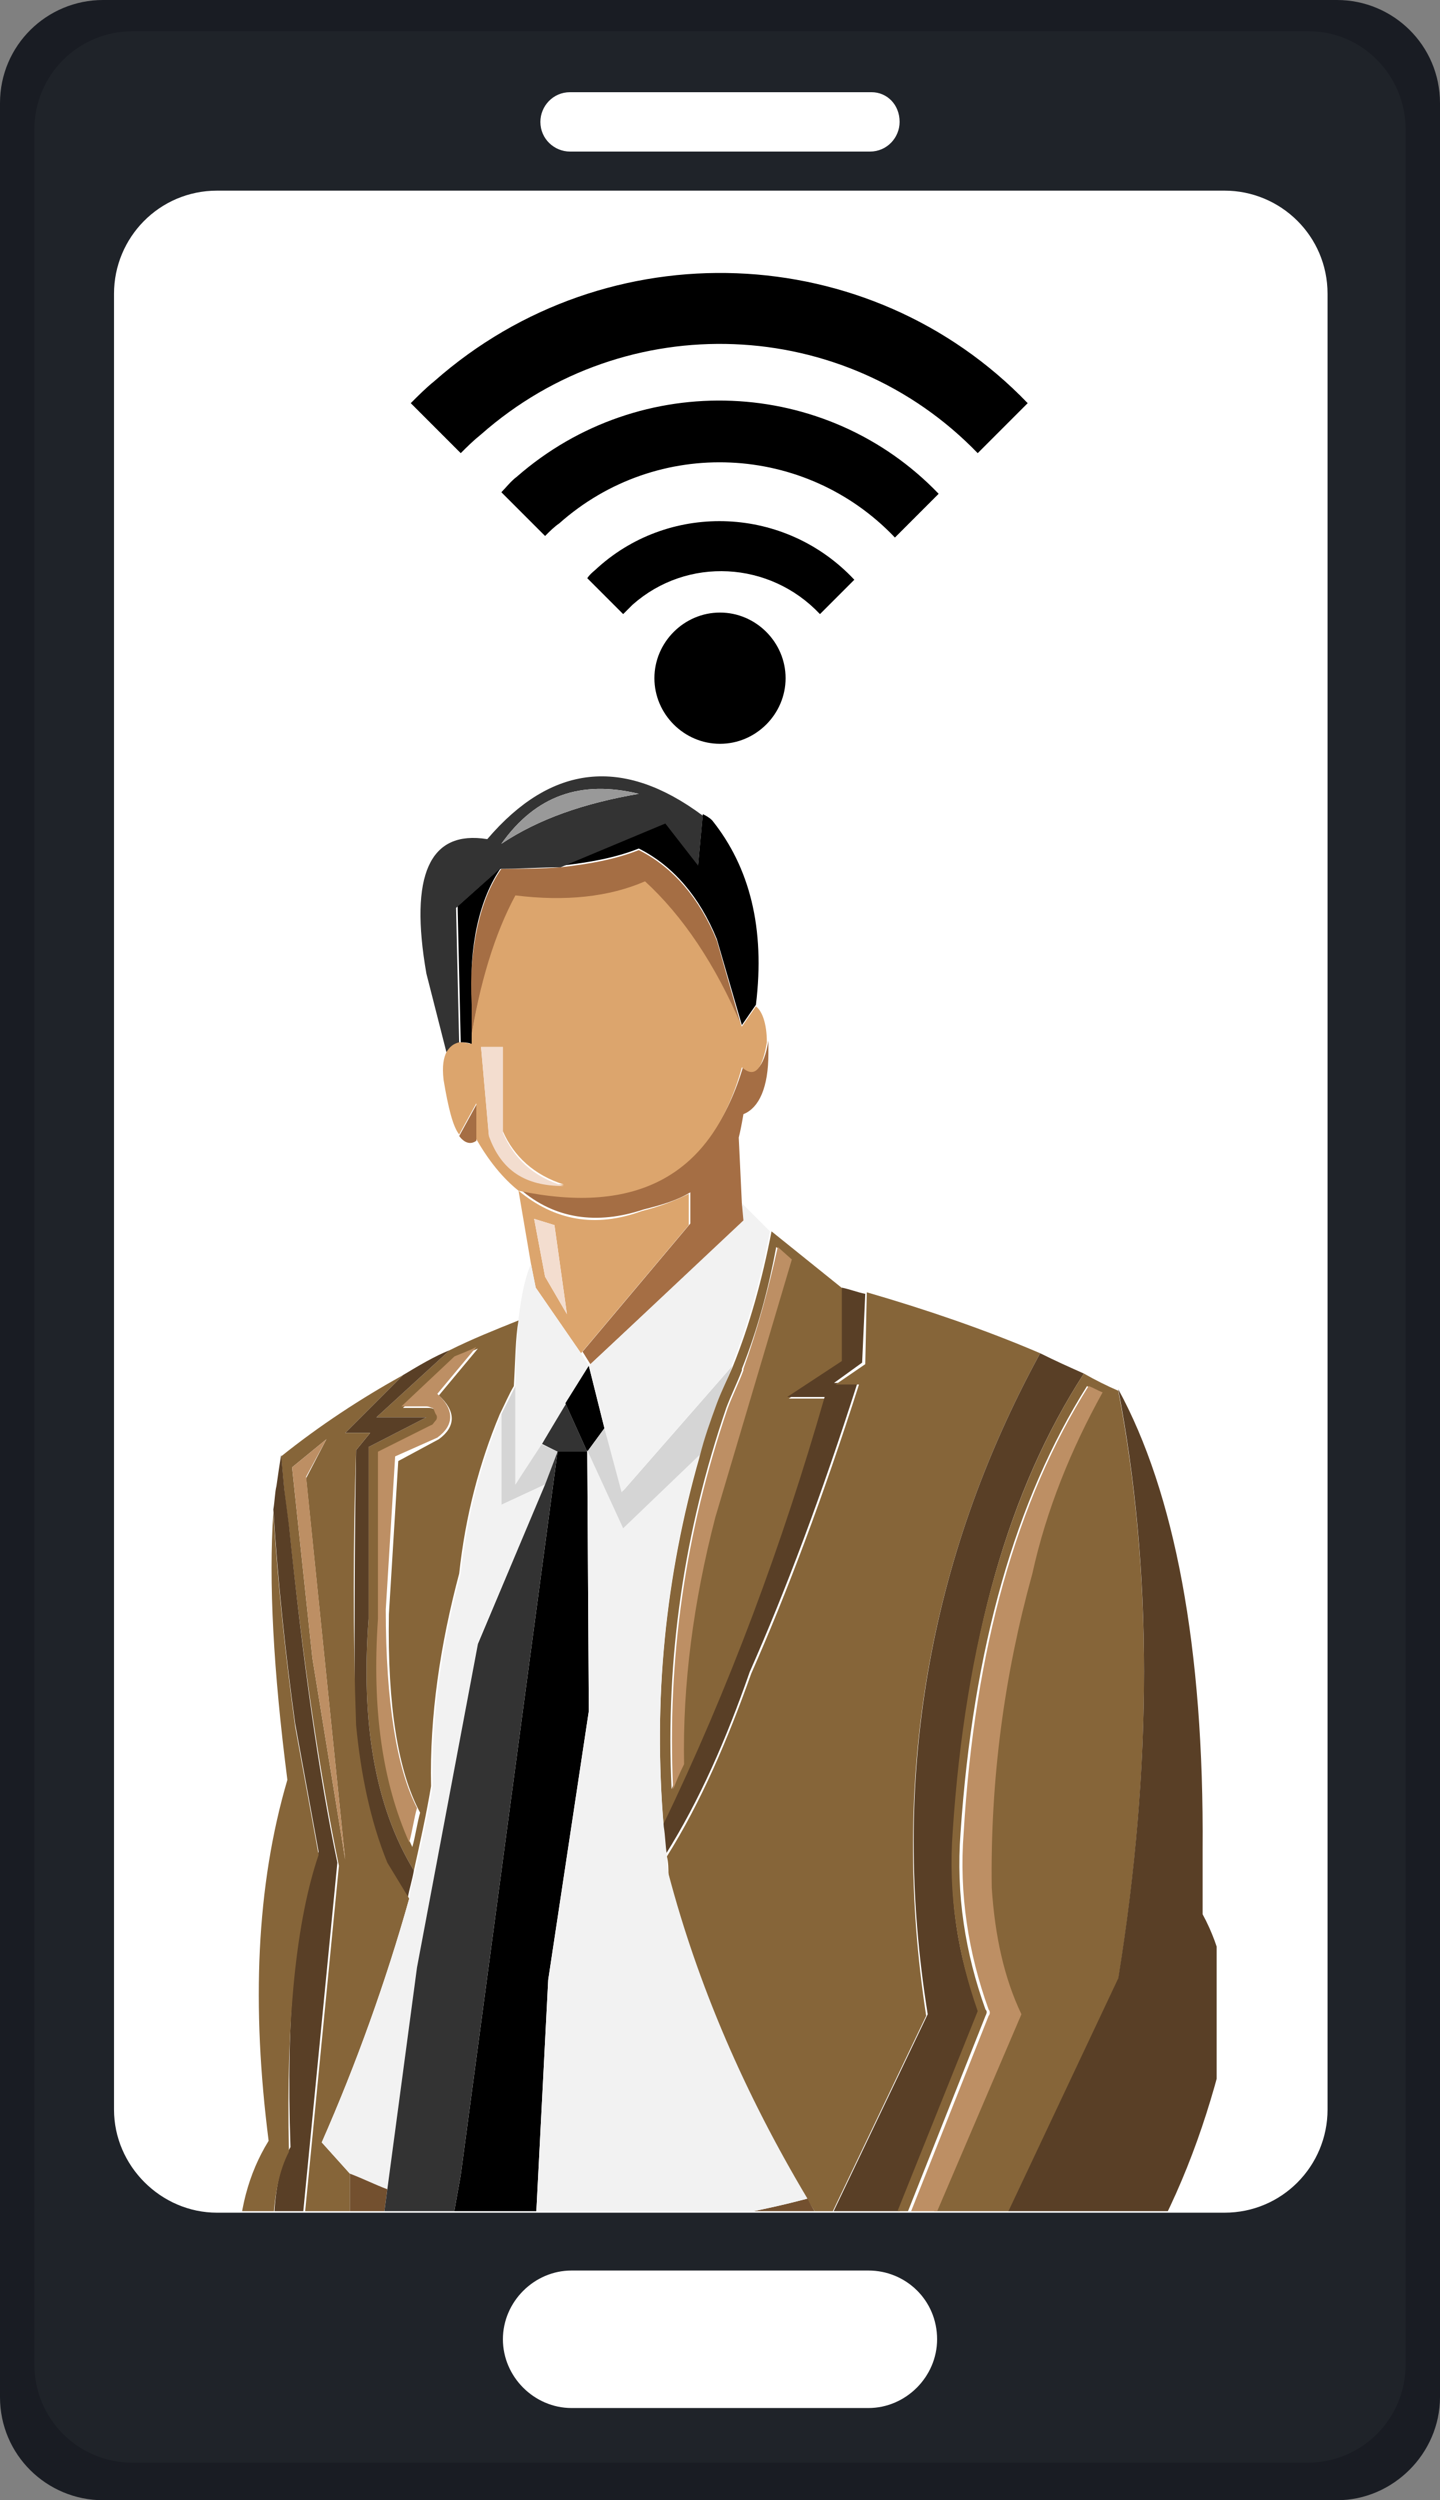 <?xml version="1.0" encoding="utf-8"?>
<!-- Generator: Adobe Illustrator 22.1.0, SVG Export Plug-In . SVG Version: 6.00 Build 0)  -->
<svg version="1.1" id="Capa_1" xmlns="http://www.w3.org/2000/svg" xmlns:xlink="http://www.w3.org/1999/xlink" x="0px" y="0px"
	 viewBox="0 0 92.2 160" enable-background="new 0 0 92.2 160" xml:space="preserve">
<rect x="0" y="0" width="92.2" height="160" fill="#808080" stroke="none"/>
<g>
	<g>
		<g>
			<path fill="#191C23" d="M92.2,153.4c0,3.6-3,6.6-6.6,6.6h-79C3,160,0,157.1,0,153.4V6.6C0,2.9,3,0,6.6,0h79
				c3.6,0,6.6,2.9,6.6,6.6V153.4z"/>
			<path fill="#1F2329" d="M90,151.3c0,3.5-2.8,6.3-6.3,6.3H8.5c-3.5,0-6.3-2.8-6.3-6.3V8.3C2.2,4.8,5,2,8.5,2h75.3
				C87.2,2,90,4.8,90,8.3V151.3z"/>
			<path fill="#FFFFFF" d="M57.6,7.8c0,1-0.8,1.9-1.9,1.9H36.5c-1,0-1.9-0.8-1.9-1.9l0,0c0-1,0.8-1.9,1.9-1.9h19.3
				C56.8,5.9,57.6,6.7,57.6,7.8L57.6,7.8z"/>
			<path fill="#FFFFFF" d="M85,135c0,3.6-2.9,6.6-6.6,6.6H13.9c-3.6,0-6.6-3-6.6-6.6V18.8c0-3.6,2.9-6.6,6.6-6.6h64.5
				c3.6,0,6.6,2.9,6.6,6.6V135z"/>
			<path fill="#FFFFFF" d="M60,149.7c0,2.4-2,4.4-4.4,4.4h-19c-2.4,0-4.4-2-4.4-4.4l0,0c0-2.4,2-4.4,4.4-4.4h19
				C58,145.3,60,147.2,60,149.7L60,149.7z"/>
		</g>
	</g>
	<g>
		<g>
			<path d="M27.8,24.4c-0.5,0.4-1,0.9-1.5,1.4l3.2,3.2c0.4-0.4,0.8-0.8,1.3-1.2c9.3-8.2,23.3-7.6,31.8,1.2l3.2-3.2
				C55.7,15.3,38.9,14.6,27.8,24.4z"/>
			<path d="M33.1,30.5c-0.4,0.3-0.7,0.7-1,1l2.8,2.8c0.3-0.3,0.6-0.6,0.9-0.8c6.3-5.6,15.8-5.1,21.5,0.9l2.8-2.8
				C52.9,24.1,41,23.6,33.1,30.5z"/>
			<path d="M38.3,36.3c-0.2,0.2-0.5,0.4-0.7,0.7l2.3,2.3c0.2-0.2,0.4-0.4,0.6-0.6c3.5-3.1,8.8-2.8,12,0.6l2.2-2.2
				C50.3,32.4,43,32.1,38.3,36.3z"/>
		</g>
		<path d="M50.3,43.4c0,2.3-1.9,4.2-4.2,4.2c-2.3,0-4.2-1.9-4.2-4.2c0-2.3,1.9-4.2,4.2-4.2C48.4,39.2,50.3,41.1,50.3,43.4z"/>
	</g>
	<g>
		<defs>
			<rect id="SVGID_1_" x="15.2" y="46.6" width="62.7" height="94.9"/>
		</defs>
		<clipPath id="SVGID_2_">
			<use xlink:href="#SVGID_1_"  overflow="visible"/>
		</clipPath>
		<g clip-path="url(#SVGID_2_)">
			<path d="M45.6,52.5c-0.2-0.2-0.4-0.3-0.6-0.4l-0.3,3.2l-2.1-2.7l-6.7,2.8c1.8-0.2,3.5-0.5,5-1.1c2.2,1.1,3.9,3.1,5,5.8l1.6,5.5
				l0.9-1.3C49,59.4,48,55.5,45.6,52.5L45.6,52.5z"/>
			<path fill="#A56E44" d="M45.9,60.2c-1.1-2.7-2.8-4.7-5-5.8c-1.5,0.6-3.2,0.9-5,1.1c-1.2,0.1-2.5,0.1-3.8,0.1c-1.4,2-2,4.9-2,8.8
				v2.5c0.6-3.9,1.6-7.1,2.9-9.5c3.2,0.4,6,0.1,8.3-0.9c2.4,2.2,4.5,5.3,6.2,9.3L45.9,60.2L45.9,60.2z"/>
			<path fill="#333333" d="M35.9,55.5l6.7-2.8l2.1,2.7l0.3-3.2c-5.1-3.8-9.7-3.3-13.8,1.5c-3.7-0.6-5,2.3-3.9,8.6l1.3,5.1
				c0.2-0.3,0.4-0.6,0.8-0.6l-0.2-8.7l2.8-2.5C33.4,55.6,34.7,55.5,35.9,55.5L35.9,55.5z M32.1,54c2.2-3.1,5.1-4.1,8.8-3.2
				C37.4,51.4,34.5,52.4,32.1,54L32.1,54z"/>
			<path fill="#999999" d="M40.9,50.8c-3.7-0.9-6.6,0.1-8.8,3.2C34.5,52.4,37.4,51.4,40.9,50.8L40.9,50.8z"/>
			<path fill="#A56E44" d="M47.3,72.8c0.1-0.4,0.2-0.9,0.3-1.5c1-0.4,1.6-1.7,1.6-3.9c0-0.3,0-0.6,0-0.8c-0.3,1.8-0.9,2.3-1.6,1.6
				c-2,6.8-6.7,9.5-14.3,7.9c2.2,1.9,4.9,2.3,7.9,1.3c1.2-0.3,2.2-0.6,3-1.1v2l-6.9,8.2l0.5,0.8l9.9-9.2L47.5,77L47.3,72.8
				L47.3,72.8z"/>
			<path fill="#DCA56D" d="M47.5,68.3c0.8,0.7,1.3,0.2,1.6-1.6c0-1.2-0.3-2-0.7-2.3l-0.9,1.3c-1.7-4-3.8-7.1-6.2-9.3
				c-2.3,1-5.1,1.3-8.3,0.9c-1.3,2.4-2.3,5.6-2.9,9.5c-0.3-0.1-0.5-0.1-0.7-0.1c-0.4,0.1-0.6,0.3-0.8,0.6c-0.2,0.4-0.3,0.9-0.2,1.8
				c0.3,1.8,0.6,3,1,3.5l1.1-2v2.3c0.8,1.4,1.7,2.5,2.7,3.3C40.8,77.8,45.6,75.2,47.5,68.3L47.5,68.3z M30.8,67h1.4v5.4
				c0.7,1.6,2,2.8,3.9,3.4c-2.5,0.1-4.1-1-4.8-3.2L30.8,67L30.8,67z"/>
			<path fill="#F3DDCF" d="M32.2,67h-1.4l0.5,5.7c0.8,2.2,2.3,3.2,4.8,3.2c-2-0.6-3.2-1.8-3.9-3.4V67L32.2,67z"/>
			<path fill="#DCA56D" d="M44.1,76.4c-0.8,0.4-1.8,0.8-3,1.1c-3,1.1-5.6,0.6-7.9-1.3l0.8,4.7l0.3,1.5l2.9,4.2l6.9-8.2V76.4
				L44.1,76.4z M36.3,84.1l-1.4-2.4L34.2,78l1.3,0.4L36.3,84.1L36.3,84.1z"/>
			<polygon fill="#F3DDCF" points="34.9,81.7 36.3,84.1 35.5,78.4 34.2,78 34.9,81.7 			"/>
			<polygon fill="#333333" points="34.7,92.4 35.7,92.9 37.6,92.9 36.2,89.8 34.7,92.4 			"/>
			<path fill="#D5D5D5" d="M35.7,92.9l-1.1-0.5L33,95L33,88.7c-0.3,0.6-0.6,1.2-0.9,1.8v5.8l2.8-1.3L35.7,92.9L35.7,92.9z"/>
			<path fill="#F2F2F2" d="M34.7,92.4l1.5-2.5l1.5-2.5l-0.5-0.8l-2.9-4.2L34,80.9c-0.3,0.6-0.6,1.8-0.8,3.5C33.1,85.6,33,87,33,88.7
				L33,95L34.7,92.4L34.7,92.4z"/>
			<polygon points="37.6,92.9 35.7,92.9 29.5,139.2 27.6,149.8 28.5,151.1 32.5,147.1 34.1,145.5 34.3,142.3 35.1,126.7 37.7,109.5 
				37.6,92.9 			"/>
			<polygon points="37.6,92.9 38.7,91.4 37.7,87.4 36.2,89.8 37.6,92.9 			"/>
			<path fill="#D5D5D5" d="M38.7,91.4l-1.1,1.5l2.3,5l4.9-4.7c0.3-1.1,0.7-2.3,1.1-3.4c0.3-0.8,0.7-1.6,1-2.4l-7,8L38.7,91.4
				L38.7,91.4z"/>
			<path fill="#F2F2F2" d="M37.7,87.4l1,4l1.1,4.1l7-8c1.1-2.7,1.9-5.6,2.5-8.7L47.5,77l0.1,1.1L37.7,87.4L37.7,87.4z"/>
			<path fill="#866539" d="M45.9,89.8c-0.4,1.1-0.8,2.2-1.1,3.4c-2.2,7.7-3,15.6-2.3,23.8c4.2-8.9,7.7-18.1,10.4-27.5h-2.4l3.5-2.3
				v-4.7l-4.6-3.7c-0.6,3.1-1.4,6-2.5,8.7C46.6,88.2,46.2,89,45.9,89.8L45.9,89.8z M49.7,79.8l0.9,0.8l-4.9,16.5
				c-1.5,5.4-2.2,10.6-2,15.8c-0.3,0.6-0.5,1.1-0.7,1.6c-0.4-8.4,0.8-16.5,3.5-24.4c0.3-0.8,0.7-1.6,1-2.4v-0.1
				C48.5,85.1,49.2,82.5,49.7,79.8L49.7,79.8z"/>
			<path fill="#BD8F64" d="M50.7,80.6l-0.9-0.8c-0.6,2.7-1.3,5.3-2.2,7.8v0.1c-0.3,0.8-0.7,1.6-1,2.4c-2.7,7.9-3.9,16-3.5,24.4
				c0.2-0.5,0.4-1,0.7-1.6c-0.1-5.1,0.6-10.4,2-15.8L50.7,80.6L50.7,80.6z"/>
			<path fill="#593F26" d="M55.4,82.8c-0.5-0.1-1-0.3-1.5-0.4v4.7l-3.5,2.3h2.4c-2.7,9.4-6.1,18.6-10.4,27.5
				c0.1,0.6,0.1,1.2,0.2,1.8c2.2-3.5,3.9-7.4,5.4-11.7c2.3-5.2,4.6-11.3,6.9-18.5h-1.5l1.8-1.3L55.4,82.8L55.4,82.8z"/>
			<path fill="#866539" d="M53.5,88.6H55c-2.3,7.2-4.6,13.3-6.9,18.5c-1.5,4.2-3.2,8.2-5.4,11.7c0.1,0.4,0.1,0.8,0.1,1.2
				c1.8,7.2,4.8,14.1,8.9,20.8c0.4,0.6,0.8,1.2,1.1,1.8l6.5-13.6C57,114,59.4,99.8,66.6,86.6c-3.5-1.5-7.3-2.8-11.1-3.9l-0.1,4.6
				L53.5,88.6L53.5,88.6z"/>
			<path fill="#593F26" d="M69.4,87.9c-0.9-0.4-1.8-0.8-2.8-1.3c-7.2,13.2-9.6,27.4-7.2,42.3l-6.5,13.6c0.5,0.8,1,1.6,1.6,2.4
				c0.3,0.6,0.7,1.1,1.1,1.6l7.1-17.7c-1.4-3.7-2-7.5-1.6-11.5C61.8,105,64.6,95.3,69.4,87.9L69.4,87.9z"/>
			<path fill="#866539" d="M71.6,89c-0.7-0.3-1.5-0.7-2.2-1.1c-4.8,7.4-7.6,17.2-8.4,29.3c-0.3,4,0.3,7.8,1.6,11.5l-7.1,17.7l-0.8,2
				c0.5,2,1.1,3.9,1.9,5.6l1.6,1.1l13.4-28.4C73.8,113.1,73.8,100.5,71.6,89L71.6,89z M69.6,88.7c0.3,0.2,0.6,0.3,0.9,0.4
				c-2,3.5-3.5,7.4-4.6,11.6c-1.8,6.5-2.7,13.2-2.6,20.1c0.2,3.1,0.8,5.8,1.9,8.1L56,150.4c-0.2-0.6-0.4-1.3-0.6-2l7.7-19.4
				c0.1-0.2,0.1-0.3,0-0.4c-1.3-3.6-1.9-7.4-1.6-11.3C62.3,105.5,65,96,69.6,88.7L69.6,88.7z"/>
			<path fill="#BD8F64" d="M70.6,89.1c-0.3-0.1-0.6-0.3-0.9-0.4c-4.6,7.3-7.3,16.8-8,28.6c-0.3,3.9,0.3,7.7,1.6,11.3
				c0.1,0.1,0.1,0.3,0,0.4l-7.7,19.4c0.2,0.7,0.4,1.4,0.6,2l9.2-21.5c-1.1-2.3-1.7-5-1.9-8.1c-0.1-6.9,0.8-13.6,2.6-20.1
				C67,96.6,68.6,92.7,70.6,89.1L70.6,89.1z"/>
			<path d="M32.1,55.5l-2.8,2.5l0.2,8.7c0.2,0,0.4,0,0.7,0.1v-2.5C30,60.5,30.7,57.5,32.1,55.5L32.1,55.5z"/>
			<path fill="#A56E44" d="M29.4,72.7c0.3,0.4,0.7,0.6,1.1,0.3v-2.3L29.4,72.7L29.4,72.7z"/>
			<path fill="#866539" d="M24.1,90.7h3.2l-3.7,1.9v11c-0.5,6.6,0.4,12,2.9,16.1c0.4-1.8,0.8-3.6,1.1-5.4c-0.1-4.5,0.6-9.1,1.8-13.6
				c0.4-3.7,1.3-7.1,2.6-10.2c0.3-0.6,0.6-1.3,0.9-1.8c0.1-1.7,0.1-3.1,0.3-4.2c-1.5,0.6-3,1.2-4.4,1.9L24.1,90.7L24.1,90.7z
				 M27.8,90.2c-0.1-0.1-0.3-0.1-0.4-0.1h-1.6l3.4-3.2c0.4-0.2,0.9-0.4,1.4-0.6l-2.5,3c1.1,1,1.1,2,0,2.8l-2.6,1.4l-0.6,9.8
				c-0.1,5.9,0.6,10.1,2,12.7c-0.2,0.7-0.3,1.5-0.5,2.2c-1.8-3.8-2.5-8.5-2-14.3V92.9l3.4-1.7c0.1-0.1,0.3-0.2,0.3-0.3
				c0.1-0.1,0.1-0.3,0-0.4C27.9,90.3,27.8,90.2,27.8,90.2L27.8,90.2z"/>
			<path fill="#BD8F64" d="M27.3,90c0.2,0,0.3,0.1,0.4,0.1c0.1,0.1,0.1,0.2,0.2,0.4c0.1,0.1,0.1,0.3,0,0.4c-0.1,0.1-0.2,0.3-0.3,0.3
				l-3.4,1.7v10.7c-0.4,5.8,0.3,10.5,2,14.3c0.2-0.7,0.3-1.5,0.5-2.2c-1.3-2.5-2-6.8-2-12.7l0.6-9.8L28,92c1.1-0.8,1.1-1.8,0-2.8
				l2.5-3c-0.4,0.2-0.9,0.4-1.4,0.6L25.7,90H27.3L27.3,90z"/>
			<path fill="#593F26" d="M27.3,90.7h-3.2l4.7-4.3c-1,0.4-2,1-3,1.6l-3.7,3.7h1.6l-0.9,1.1c-0.1,6-0.1,11.8-0.1,17.6
				c0.3,3.1,0.9,6.1,2,8.8l1.4,2.3c0.1-0.6,0.3-1.2,0.4-1.8c-2.5-4.1-3.4-9.5-2.9-16.1v-11L27.3,90.7L27.3,90.7z"/>
			<path fill="#866539" d="M22.8,92.8l0.9-1.1h-1.6l3.7-3.7c-2.7,1.5-5.3,3.2-7.8,5.2l0.2,2.2c0.1,0.8,0.2,1.6,0.3,2.3
				c0.9,8.7,2,15.9,3.2,21.7l-2.2,22.5l0.4,4.7c0.7-1.1,1.6-2.1,2.5-2.9v-4.6l-1.8-2c2.2-5,4.1-10.3,5.6-15.6l-1.4-2.3
				c-1.1-2.7-1.7-5.7-2-8.8C22.6,104.6,22.6,98.7,22.8,92.8L22.8,92.8z M20,106.1l-1.3-12.2l2.2-1.8l-1.3,2.5l2.5,24.4L20,106.1
				L20,106.1z"/>
			<polygon fill="#BD8F64" points="18.7,93.9 20,106.1 22.1,119 19.6,94.5 20.9,92.1 18.7,93.9 			"/>
			<path fill="#593F26" d="M18.5,97.6c-0.1-0.8-0.2-1.5-0.3-2.3L18,93.1c-0.1,0.6-0.2,1.3-0.3,2c-0.1,0.4-0.1,0.9-0.2,1.5
				c0.3,4.7,0.8,9.4,1.4,13.7l1.5,8.2c-1.5,4.1-2.1,10.4-1.8,18.9c-1.3,2.2-1.4,6.3-0.3,12.2c0.4-1.2,0.9-2.2,1.5-3.2l-0.4-4.7
				l2.2-22.5C20.4,113.5,19.4,106.3,18.5,97.6L18.5,97.6z"/>
			<path fill="#866539" d="M20.4,118.7l-1.5-8.2c-0.6-4.4-1.1-9-1.4-13.7c-0.3,4.4,0,10.1,0.9,17.1c-2,6.8-2.3,14.5-1.2,23.1
				c-2.6,4.2-2.6,9.9,0,17.2c0.2-1.6,0.6-3,1-4.3c-1.1-5.9-0.9-9.9,0.3-12.2C18.3,129.1,19,122.8,20.4,118.7L20.4,118.7z"/>
			<path fill="#F2F2F2" d="M27.7,114.3c-0.3,1.8-0.7,3.6-1.1,5.4c-0.2,0.6-0.3,1.2-0.4,1.8c-1.5,5.4-3.4,10.6-5.6,15.6l1.8,2
				c0.8,0.3,1.6,0.7,2.4,1l1.9-14.2l3.9-20.8L34.9,95l-2.8,1.3v-5.8c-1.3,3.1-2.2,6.5-2.6,10.2C28.3,105.2,27.6,109.8,27.7,114.3
				L27.7,114.3z"/>
			<path fill="#73502F" d="M24.8,140.1c-0.8-0.3-1.6-0.7-2.4-1v4.6c0.6,0.3,1.2,0.6,1.8,0.9L24.8,140.1L24.8,140.1z"/>
			<polygon fill="#333333" points="26.7,125.9 24.8,140.1 24.2,144.6 27.6,149.8 29.5,139.2 35.7,92.9 34.9,95 30.6,105.2 
				26.7,125.9 			"/>
			<path fill="#36416B" d="M18.3,149.8c-0.4,1.3-0.8,2.7-1,4.3c-0.6,3.9-0.4,8.7,0.4,14.4c-0.2,19.2,2.1,38.4,6.8,57.6l2.7,6.1v22.9
				c1.1-0.1,2.2-0.1,3.3-0.2c3.7-0.5,5.9-3.4,6.4-8.7V234l-8.5-36V166l7,24.8l4.4,8.3l2.7,25l2.4,16.3l0.9,6l-1.6,4.4l-1.5,4.4
				l0.6,1.8l1.5,4.2c5.6-1.8,9-5.6,9.9-11.4l-5.4-34.8l3.2-16.5l-4.6-19.7c3-7.8,4.1-16.5,3-26.3H37.8l-9.8,2.4l-8.2-8.3
				C19.2,147.5,18.7,148.5,18.3,149.8L18.3,149.8z M17.9,154.1c0.2-1.5,0.5-2.9,0.9-4.2c0.3-0.8,0.7-1.6,1.1-2.3l0.9,1
				c-1.8,6-2.2,12.5-1.1,19.5c-0.4,11.5,0.3,22.7,2.2,33.5l4.7,23.6l3.4,6.2l-0.9,23c-0.4,0-0.8,0-1.2,0.1v-22.2c0-0.1,0-0.2,0-0.3
				l-2.7-6.1c-4.7-19.2-7-38.3-6.8-57.4c0-0.1,0-0.1,0-0.1C17.6,162.7,17.4,158,17.9,154.1L17.9,154.1z M40.5,198.8l-4.4-8.3
				l-7-24.8l2.4,1.5l6,22.9l5,8.9l3.2,31.7l2.5,16l-2.7,8.4l1.6,4.4c-0.5,0.2-1.1,0.4-1.6,0.6l-1.8-5.1l3-8.5c0-0.1,0-0.2,0-0.3
				L43.3,224l-2.7-25C40.6,199,40.6,198.9,40.5,198.8L40.5,198.8z"/>
			<path fill="#7381B7" d="M18.9,149.9c-0.4,1.3-0.8,2.7-0.9,4.2c-0.6,3.9-0.4,8.5,0.4,14.2c0,0.1,0,0.1,0,0.1
				c-0.2,19.1,2.1,38.3,6.8,57.4L28,232c0,0.1,0,0.2,0,0.3v22.2c0.4-0.1,0.8-0.1,1.2-0.1l0.9-23l-3.4-6.2l-4.7-23.6
				c-2-10.8-2.7-22-2.2-33.5c-1.1-7-0.8-13.6,1.1-19.5l-0.9-1C19.6,148.4,19.2,149.1,18.9,149.9L18.9,149.9z"/>
			<path fill="#7381B7" d="M36.1,190.5l4.4,8.3c0.1,0.1,0.1,0.1,0.1,0.2l2.7,25l3.3,22.3c0,0.1,0,0.2,0,0.3l-3,8.5l1.8,5.1
				c0.6-0.2,1.1-0.4,1.6-0.6l-1.6-4.4l2.7-8.4l-2.5-16l-3.2-31.7l-5-8.9l-6-22.9l-2.4-1.5L36.1,190.5L36.1,190.5z"/>
			<path fill="#1D2338" d="M28.5,151.1l-0.9-1.4l-3.4-5.2c-0.6-0.3-1.3-0.6-1.8-0.9c-0.9,0.8-1.8,1.8-2.5,2.9l8.2,8.3l9.8-2.4h13.2
				c1.1,9.8,0.1,18.5-3,26.3l4.6,19.7l-3.2,16.5l5.4,34.8c-0.9,5.8-4.3,9.6-9.9,11.4l0.6,1.4c2.6-2.2,7.2-2.2,13.8,0l2.7-5.6
				l-2.7-14.1c0.8-10.7,0.1-20.6-2-29.8l2.5-13.6l-2-14.1v-7.7c0.7-2.4,1.3-4.9,1.7-7.5c0.4-3,0.8-6,0.8-9.1
				c-0.2-0.3-0.4-0.5-0.6-0.8c-0.8-1.2-1.6-2.5-2.2-3.8c-0.4-0.8-0.8-1.5-1.1-2.3c-0.8-1.7-1.4-3.6-1.9-5.6l0.8-2
				c-0.4-0.5-0.8-1-1.1-1.6c-7.5,2.8-14.8,3.5-21.9,2.2L28.5,151.1L28.5,151.1z"/>
			<path fill="#73502F" d="M34.1,145.5l-1.6,1.6c7.1,1.3,14.4,0.6,21.9-2.2c-0.6-0.8-1.1-1.6-1.6-2.4c-0.4-0.6-0.8-1.2-1.1-1.8
				c-6.1,1.6-12,2.2-17.4,1.6L34.1,145.5L34.1,145.5z"/>
			<path fill="#593F26" d="M77,122.5v-4.1c0.1-13-1.8-22.9-5.4-29.5c2.2,11.5,2.2,24.1,0,37.7l-13.4,28.4l2.7,1.9l4.2,3l5.2-9.8v9.1
				c-2.3,5.4-5.9,9-10.6,10.7c6.6,0.3,12.5-0.6,17.7-2.8l-4.6-21.7l0.9-1.8c2.3-4.2,3.9-8.8,5-13.8C78.7,127.2,78.2,124.7,77,122.5
				L77,122.5z"/>
			<path fill="#F2F2F2" d="M42.8,119.9c-0.1-0.4-0.1-0.8-0.1-1.2c-0.1-0.6-0.1-1.2-0.2-1.8c-0.7-8.2,0.1-16.1,2.3-23.8l-4.9,4.7
				l-2.3-5l0.1,16.7l-2.6,17.2l-0.8,15.6c5.4,0.6,11.3,0,17.4-1.6C47.7,134,44.7,127.1,42.8,119.9L42.8,119.9z"/>
			<path fill="#F2F2F2" d="M58.2,155.1l-1.6-1.1c0.3,0.8,0.7,1.6,1.1,2.3l2.7,2.2l0.5-1.5L58.2,155.1L58.2,155.1z"/>
			<path fill="#866539" d="M60.9,157l-0.5,1.5l-0.4,1.6c0.2,0.3,0.4,0.5,0.6,0.8c-0.1,3.1-0.4,6.1-0.8,9.1
				c4.7-1.7,8.3-5.3,10.6-10.7v-9.1l-5.2,9.8L60.9,157L60.9,157z"/>
			<path fill="#DCA56D" d="M59.9,160.1l0.4-1.6l-2.7-2.2C58.4,157.7,59.1,158.9,59.9,160.1L59.9,160.1z"/>
			<path fill="#1D2338" d="M39.9,199.1l-4.4-8.3l-7-24.8v32.1l8.5,36v12.2c-0.5,5.3-2.7,8.2-6.4,8.7c4.6-0.1,8.9,0.6,12.9,2
				l-0.6-1.8l1.5-4.4l-1.7-3.4l2.4-7l-2.4-16.3L39.9,199.1L39.9,199.1z"/>
			<path d="M22.2,257.9c-2.3,0.9-3.4,2.6-3.1,5.1c6.3,2.3,12.2,1.8,17.7-1.8l2.8-0.9v1.9l5.4-0.9l-1.5-4.2c-3.9-1.4-8.2-2-12.9-2
				c-1.1,0.1-2.2,0.1-3.3,0.2L22.2,257.9L22.2,257.9z"/>
			<path d="M45.6,262.5l1.3,0.9l-1.1,5.5c-0.1,2.1,0.8,3,2.6,2.7h8c2.8,0,3.8-1.8,2.8-5.3l0.2-3.9C52.8,260.3,48.2,260.3,45.6,262.5
				L45.6,262.5z"/>
		</g>
	</g>
</g>
</svg>
